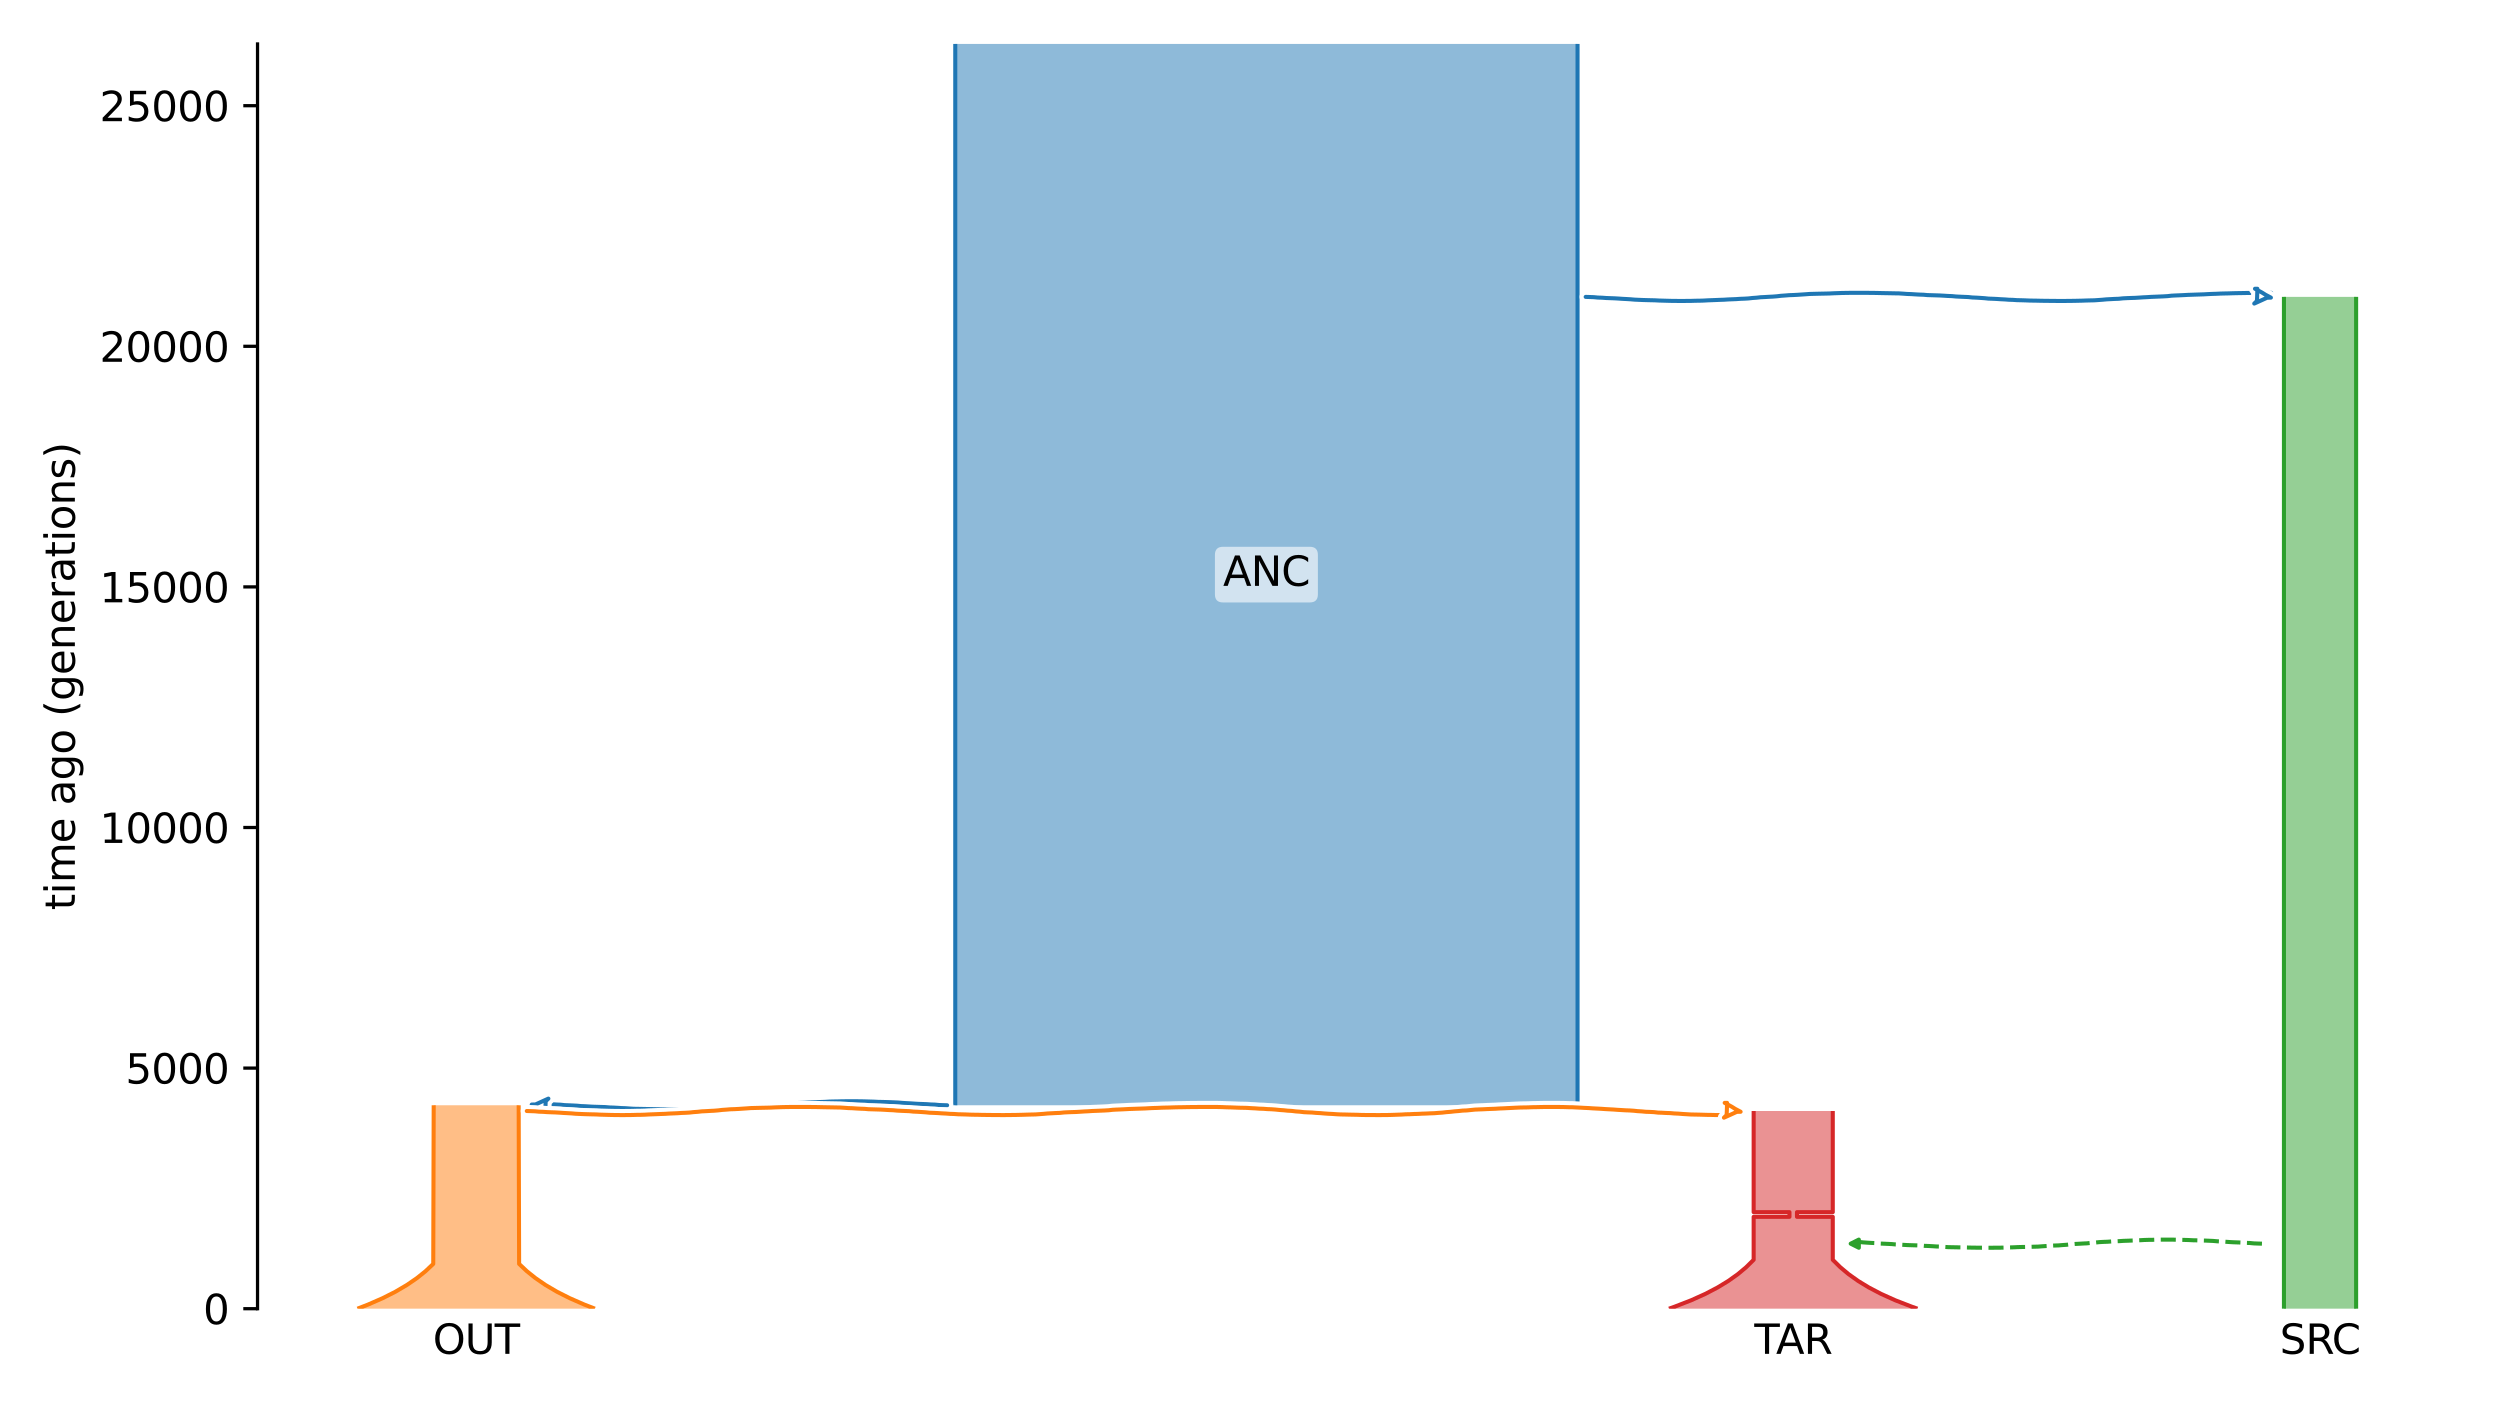 <?xml version="1.0" encoding="utf-8" standalone="no"?>
<!DOCTYPE svg PUBLIC "-//W3C//DTD SVG 1.1//EN"
  "http://www.w3.org/Graphics/SVG/1.1/DTD/svg11.dtd">
<svg xmlns:xlink="http://www.w3.org/1999/xlink" width="614.4pt" height="345.6pt" viewBox="0 0 614.4 345.6" xmlns="http://www.w3.org/2000/svg" version="1.1">
 <defs>
  <style type="text/css">*{stroke-linejoin: round; stroke-linecap: butt}</style>
 </defs>
 <g id="figure_1">
  <g id="patch_1">
   <path d="M 0 345.6 
L 614.4 345.6 
L 614.4 0 
L 0 0 
z
" style="fill: #ffffff"/>
  </g>
  <g id="axes_1">
   <g id="patch_2">
    <path d="M 63.291 321.622 
L 603.6 321.622 
L 603.6 10.8 
L 63.291 10.8 
z
" style="fill: #ffffff"/>
   </g>
   <path d="M 555.899 305.645 
L 554.899 305.614 
L 553.899 305.577 
L 552.899 305.479 
L 551.899 305.447 
L 550.899 305.373 
L 549.899 305.335 
L 548.899 305.299 
L 547.899 305.242 
L 546.899 305.171 
L 545.899 305.119 
L 544.899 305.06 
L 543.899 304.972 
L 542.899 304.926 
L 541.899 304.883 
L 540.899 304.853 
L 539.899 304.827 
L 538.899 304.806 
L 537.899 304.751 
L 536.899 304.723 
L 535.899 304.694 
L 534.899 304.668 
L 533.899 304.657 
L 532.899 304.647 
L 531.899 304.647 
L 530.899 304.657 
L 529.899 304.668 
L 528.899 304.699 
L 527.899 304.71 
L 526.899 304.741 
L 525.899 304.8 
L 524.899 304.837 
L 523.899 304.877 
L 522.899 304.919 
L 521.899 304.952 
L 520.899 305.019 
L 519.899 305.058 
L 518.899 305.101 
L 517.899 305.172 
L 516.899 305.208 
L 515.899 305.266 
L 514.899 305.377 
L 513.899 305.448 
L 512.899 305.561 
L 511.899 305.607 
L 510.899 305.668 
L 509.899 305.716 
L 508.899 305.797 
L 507.899 305.916 
L 506.899 305.986 
L 505.899 306.069 
L 504.899 306.102 
L 503.899 306.154 
L 502.899 306.222 
L 501.899 306.288 
L 500.899 306.365 
L 499.899 306.393 
L 498.899 306.419 
L 497.899 306.442 
L 496.899 306.461 
L 495.899 306.488 
L 494.899 306.537 
L 493.899 306.572 
L 492.899 306.608 
L 491.899 306.624 
L 490.899 306.639 
L 489.899 306.643 
L 488.899 306.645 
L 487.899 306.645 
L 486.899 306.643 
L 485.899 306.63 
L 484.899 306.621 
L 483.899 306.6 
L 482.899 306.577 
L 481.899 306.559 
L 480.899 306.541 
L 479.899 306.52 
L 478.899 306.504 
L 477.899 306.441 
L 476.899 306.366 
L 475.899 306.333 
L 474.899 306.266 
L 473.899 306.212 
L 472.899 306.178 
L 471.899 306.088 
L 470.899 306.059 
L 469.899 306.028 
L 468.899 305.997 
L 467.899 305.942 
L 466.899 305.877 
L 465.899 305.839 
L 464.899 305.743 
L 463.899 305.694 
L 462.899 305.65 
L 461.899 305.61 
L 460.899 305.501 
L 459.899 305.46 
L 458.899 305.398 
L 457.899 305.328 
L 456.899 305.223 
L 455.827 305.186 
" clip-path="url(#pfaf69d748c)" style="fill: none; stroke-dasharray: 3.7,1.6; stroke-dashoffset: 0; stroke: #2ca02c"/>
   <g id="patch_3">
    <path d="M 234.765 10.8 
L 234.765 271.635 
M 387.698 10.8 
L 387.698 271.635 
" clip-path="url(#pfaf69d748c)" style="fill: none; stroke: #ffffff; stroke-width: 3; stroke-linejoin: miter"/>
    <path d="M 234.765 10.8 
L 234.765 271.635 
M 387.698 10.8 
L 387.698 271.635 
" clip-path="url(#pfaf69d748c)" style="fill: none; stroke: #1f77b4; stroke-linejoin: miter"/>
    <g id="PolyCollection_1">
     <path d="M 387.698 10.8 
L 234.765 10.8 
L 234.765 271.635 
L 387.698 271.635 
L 387.698 271.635 
L 387.698 10.8 
z
" clip-path="url(#pfaf69d748c)" style="fill: #1f77b4; fill-opacity: 0.5"/>
    </g>
    <g id="patch_4">
     <path d="M 106.585 271.635 
L 106.476 310.618 
L 104.57 312.415 
L 102.471 314.099 
L 100.019 315.783 
L 97.154 317.467 
L 94.046 319.039 
L 90.452 320.611 
L 87.85 321.622 
M 127.469 271.635 
L 127.578 310.618 
L 129.484 312.415 
L 131.582 314.099 
L 134.034 315.783 
L 136.899 317.467 
L 140.007 319.039 
L 143.601 320.611 
L 146.203 321.622 
L 146.203 321.622 
" clip-path="url(#pfaf69d748c)" style="fill: none; stroke: #ffffff; stroke-width: 3; stroke-linejoin: miter"/>
     <path d="M 106.585 271.635 
L 106.476 310.618 
L 104.57 312.415 
L 102.471 314.099 
L 100.019 315.783 
L 97.154 317.467 
L 94.046 319.039 
L 90.452 320.611 
L 87.85 321.622 
M 127.469 271.635 
L 127.578 310.618 
L 129.484 312.415 
L 131.582 314.099 
L 134.034 315.783 
L 136.899 317.467 
L 140.007 319.039 
L 143.601 320.611 
L 146.203 321.622 
L 146.203 321.622 
" clip-path="url(#pfaf69d748c)" style="fill: none; stroke: #ff7f0e; stroke-linejoin: miter"/>
     <g id="PolyCollection_2">
      <path d="M 127.469 271.635 
L 106.585 271.635 
L 106.585 310.506 
L 106.585 310.506 
L 106.476 310.618 
L 106.366 310.73 
L 106.255 310.843 
L 106.142 310.955 
L 106.029 311.067 
L 105.914 311.179 
L 105.798 311.292 
L 105.681 311.404 
L 105.562 311.516 
L 105.443 311.629 
L 105.322 311.741 
L 105.2 311.853 
L 105.076 311.965 
L 104.952 312.078 
L 104.826 312.19 
L 104.698 312.302 
L 104.57 312.415 
L 104.44 312.527 
L 104.309 312.639 
L 104.176 312.751 
L 104.042 312.864 
L 103.906 312.976 
L 103.769 313.088 
L 103.631 313.201 
L 103.491 313.313 
L 103.35 313.425 
L 103.207 313.537 
L 103.063 313.65 
L 102.918 313.762 
L 102.77 313.874 
L 102.622 313.987 
L 102.471 314.099 
L 102.319 314.211 
L 102.166 314.323 
L 102.011 314.436 
L 101.854 314.548 
L 101.696 314.66 
L 101.536 314.773 
L 101.374 314.885 
L 101.211 314.997 
L 101.046 315.109 
L 100.879 315.222 
L 100.711 315.334 
L 100.541 315.446 
L 100.369 315.559 
L 100.195 315.671 
L 100.019 315.783 
L 99.842 315.895 
L 99.663 316.008 
L 99.481 316.12 
L 99.298 316.232 
L 99.113 316.345 
L 98.927 316.457 
L 98.738 316.569 
L 98.547 316.681 
L 98.354 316.794 
L 98.159 316.906 
L 97.962 317.018 
L 97.763 317.131 
L 97.563 317.243 
L 97.359 317.355 
L 97.154 317.467 
L 96.947 317.58 
L 96.737 317.692 
L 96.526 317.804 
L 96.312 317.917 
L 96.096 318.029 
L 95.877 318.141 
L 95.657 318.253 
L 95.434 318.366 
L 95.208 318.478 
L 94.981 318.59 
L 94.751 318.702 
L 94.518 318.815 
L 94.284 318.927 
L 94.046 319.039 
L 93.806 319.152 
L 93.564 319.264 
L 93.319 319.376 
L 93.072 319.488 
L 92.822 319.601 
L 92.57 319.713 
L 92.314 319.825 
L 92.057 319.938 
L 91.796 320.05 
L 91.533 320.162 
L 91.267 320.274 
L 90.998 320.387 
L 90.727 320.499 
L 90.452 320.611 
L 90.175 320.724 
L 89.895 320.836 
L 89.612 320.948 
L 89.326 321.06 
L 89.037 321.173 
L 88.745 321.285 
L 88.45 321.397 
L 88.151 321.51 
L 87.85 321.622 
L 146.203 321.622 
L 146.203 321.622 
L 145.902 321.51 
L 145.604 321.397 
L 145.309 321.285 
L 145.017 321.173 
L 144.728 321.06 
L 144.442 320.948 
L 144.159 320.836 
L 143.879 320.724 
L 143.601 320.611 
L 143.327 320.499 
L 143.055 320.387 
L 142.787 320.274 
L 142.521 320.162 
L 142.257 320.05 
L 141.997 319.938 
L 141.739 319.825 
L 141.484 319.713 
L 141.231 319.601 
L 140.981 319.488 
L 140.734 319.376 
L 140.489 319.264 
L 140.247 319.152 
L 140.007 319.039 
L 139.77 318.927 
L 139.535 318.815 
L 139.303 318.702 
L 139.073 318.59 
L 138.845 318.478 
L 138.62 318.366 
L 138.397 318.253 
L 138.176 318.141 
L 137.958 318.029 
L 137.742 317.917 
L 137.528 317.804 
L 137.316 317.692 
L 137.107 317.58 
L 136.899 317.467 
L 136.694 317.355 
L 136.491 317.243 
L 136.29 317.131 
L 136.091 317.018 
L 135.894 316.906 
L 135.699 316.794 
L 135.507 316.681 
L 135.316 316.569 
L 135.127 316.457 
L 134.94 316.345 
L 134.755 316.232 
L 134.572 316.12 
L 134.391 316.008 
L 134.212 315.895 
L 134.034 315.783 
L 133.858 315.671 
L 133.685 315.559 
L 133.513 315.446 
L 133.342 315.334 
L 133.174 315.222 
L 133.007 315.109 
L 132.842 314.997 
L 132.679 314.885 
L 132.517 314.773 
L 132.357 314.66 
L 132.199 314.548 
L 132.042 314.436 
L 131.887 314.323 
L 131.734 314.211 
L 131.582 314.099 
L 131.432 313.987 
L 131.283 313.874 
L 131.136 313.762 
L 130.99 313.65 
L 130.846 313.537 
L 130.703 313.425 
L 130.562 313.313 
L 130.422 313.201 
L 130.284 313.088 
L 130.147 312.976 
L 130.012 312.864 
L 129.878 312.751 
L 129.745 312.639 
L 129.614 312.527 
L 129.484 312.415 
L 129.355 312.302 
L 129.228 312.19 
L 129.102 312.078 
L 128.977 311.965 
L 128.854 311.853 
L 128.731 311.741 
L 128.611 311.629 
L 128.491 311.516 
L 128.373 311.404 
L 128.255 311.292 
L 128.14 311.179 
L 128.025 311.067 
L 127.911 310.955 
L 127.799 310.843 
L 127.688 310.73 
L 127.578 310.618 
L 127.469 310.506 
L 127.469 310.506 
L 127.469 271.635 
z
" clip-path="url(#pfaf69d748c)" style="fill: #ff7f0e; fill-opacity: 0.5"/>
     </g>
     <g id="patch_5">
      <path d="M 561.302 72.964 
L 561.302 321.622 
M 579.04 72.964 
L 579.04 321.622 
" clip-path="url(#pfaf69d748c)" style="fill: none; stroke: #ffffff; stroke-width: 3; stroke-linejoin: miter"/>
      <path d="M 561.302 72.964 
L 561.302 321.622 
M 579.04 72.964 
L 579.04 321.622 
" clip-path="url(#pfaf69d748c)" style="fill: none; stroke: #2ca02c; stroke-linejoin: miter"/>
      <g id="PolyCollection_3">
       <path d="M 579.04 72.964 
L 561.302 72.964 
L 561.302 321.622 
L 579.04 321.622 
L 579.04 321.622 
L 579.04 72.964 
z
" clip-path="url(#pfaf69d748c)" style="fill: #2ca02c; fill-opacity: 0.5"/>
      </g>
      <g id="patch_6">
       <path d="M 430.979 273.042 
L 430.979 297.9 
L 439.777 297.9 
L 439.777 299.047 
L 430.979 299.047 
L 430.979 309.607 
L 430.979 309.607 
L 429.138 311.427 
L 427.107 313.127 
L 424.719 314.826 
L 422.127 316.403 
L 419.115 317.981 
L 415.615 319.559 
L 411.547 321.136 
L 410.167 321.622 
M 450.423 273.042 
L 450.423 297.9 
L 441.626 297.9 
L 441.626 299.047 
L 450.423 299.047 
L 450.423 309.607 
L 450.423 309.607 
L 452.264 311.427 
L 454.296 313.127 
L 456.684 314.826 
L 459.275 316.403 
L 462.287 317.981 
L 465.788 319.559 
L 469.856 321.136 
L 471.236 321.622 
L 471.236 321.622 
" clip-path="url(#pfaf69d748c)" style="fill: none; stroke: #ffffff; stroke-width: 3; stroke-linejoin: miter"/>
       <path d="M 430.979 273.042 
L 430.979 297.9 
L 439.777 297.9 
L 439.777 299.047 
L 430.979 299.047 
L 430.979 309.607 
L 430.979 309.607 
L 429.138 311.427 
L 427.107 313.127 
L 424.719 314.826 
L 422.127 316.403 
L 419.115 317.981 
L 415.615 319.559 
L 411.547 321.136 
L 410.167 321.622 
M 450.423 273.042 
L 450.423 297.9 
L 441.626 297.9 
L 441.626 299.047 
L 450.423 299.047 
L 450.423 309.607 
L 450.423 309.607 
L 452.264 311.427 
L 454.296 313.127 
L 456.684 314.826 
L 459.275 316.403 
L 462.287 317.981 
L 465.788 319.559 
L 469.856 321.136 
L 471.236 321.622 
L 471.236 321.622 
" clip-path="url(#pfaf69d748c)" style="fill: none; stroke: #d62728; stroke-linejoin: miter"/>
       <g id="PolyCollection_4">
        <path d="M 450.423 273.042 
L 430.979 273.042 
L 430.979 297.9 
L 439.777 297.9 
L 439.777 299.047 
L 430.979 299.047 
L 430.979 309.607 
L 430.979 309.607 
L 430.866 309.728 
L 430.752 309.85 
L 430.636 309.971 
L 430.519 310.092 
L 430.401 310.214 
L 430.281 310.335 
L 430.16 310.457 
L 430.037 310.578 
L 429.913 310.699 
L 429.788 310.821 
L 429.661 310.942 
L 429.533 311.063 
L 429.403 311.185 
L 429.271 311.306 
L 429.138 311.427 
L 429.004 311.549 
L 428.868 311.67 
L 428.73 311.792 
L 428.591 311.913 
L 428.45 312.034 
L 428.308 312.156 
L 428.164 312.277 
L 428.018 312.398 
L 427.871 312.52 
L 427.721 312.641 
L 427.57 312.762 
L 427.418 312.884 
L 427.263 313.005 
L 427.107 313.127 
L 426.949 313.248 
L 426.789 313.369 
L 426.627 313.491 
L 426.464 313.612 
L 426.298 313.733 
L 426.131 313.855 
L 425.961 313.976 
L 425.79 314.097 
L 425.617 314.219 
L 425.441 314.34 
L 425.264 314.462 
L 425.084 314.583 
L 424.903 314.704 
L 424.719 314.826 
L 424.533 314.947 
L 424.345 315.068 
L 424.155 315.19 
L 423.963 315.311 
L 423.768 315.432 
L 423.571 315.554 
L 423.372 315.675 
L 423.17 315.796 
L 422.967 315.918 
L 422.76 316.039 
L 422.552 316.161 
L 422.341 316.282 
L 422.127 316.403 
L 421.911 316.525 
L 421.693 316.646 
L 421.472 316.767 
L 421.248 316.889 
L 421.022 317.01 
L 420.793 317.131 
L 420.562 317.253 
L 420.328 317.374 
L 420.091 317.496 
L 419.851 317.617 
L 419.609 317.738 
L 419.363 317.86 
L 419.115 317.981 
L 418.864 318.102 
L 418.61 318.224 
L 418.354 318.345 
L 418.094 318.466 
L 417.831 318.588 
L 417.565 318.709 
L 417.296 318.831 
L 417.024 318.952 
L 416.748 319.073 
L 416.47 319.195 
L 416.188 319.316 
L 415.903 319.437 
L 415.615 319.559 
L 415.323 319.68 
L 415.028 319.801 
L 414.73 319.923 
L 414.428 320.044 
L 414.122 320.166 
L 413.813 320.287 
L 413.5 320.408 
L 413.184 320.53 
L 412.864 320.651 
L 412.541 320.772 
L 412.213 320.894 
L 411.882 321.015 
L 411.547 321.136 
L 411.208 321.258 
L 410.865 321.379 
L 410.518 321.501 
L 410.167 321.622 
L 471.236 321.622 
L 471.236 321.622 
L 470.885 321.501 
L 470.538 321.379 
L 470.195 321.258 
L 469.856 321.136 
L 469.521 321.015 
L 469.19 320.894 
L 468.862 320.772 
L 468.538 320.651 
L 468.218 320.53 
L 467.902 320.408 
L 467.59 320.287 
L 467.281 320.166 
L 466.975 320.044 
L 466.673 319.923 
L 466.375 319.801 
L 466.079 319.68 
L 465.788 319.559 
L 465.499 319.437 
L 465.214 319.316 
L 464.933 319.195 
L 464.654 319.073 
L 464.379 318.952 
L 464.107 318.831 
L 463.838 318.709 
L 463.572 318.588 
L 463.309 318.466 
L 463.049 318.345 
L 462.792 318.224 
L 462.538 318.102 
L 462.287 317.981 
L 462.039 317.86 
L 461.794 317.738 
L 461.552 317.617 
L 461.312 317.496 
L 461.075 317.374 
L 460.841 317.253 
L 460.609 317.131 
L 460.381 317.01 
L 460.154 316.889 
L 459.931 316.767 
L 459.71 316.646 
L 459.491 316.525 
L 459.275 316.403 
L 459.062 316.282 
L 458.851 316.161 
L 458.642 316.039 
L 458.436 315.918 
L 458.232 315.796 
L 458.031 315.675 
L 457.832 315.554 
L 457.635 315.432 
L 457.44 315.311 
L 457.248 315.19 
L 457.058 315.068 
L 456.87 314.947 
L 456.684 314.826 
L 456.5 314.704 
L 456.318 314.583 
L 456.139 314.462 
L 455.961 314.34 
L 455.786 314.219 
L 455.613 314.097 
L 455.441 313.976 
L 455.272 313.855 
L 455.104 313.733 
L 454.939 313.612 
L 454.775 313.491 
L 454.614 313.369 
L 454.454 313.248 
L 454.296 313.127 
L 454.139 313.005 
L 453.985 312.884 
L 453.832 312.762 
L 453.681 312.641 
L 453.532 312.52 
L 453.385 312.398 
L 453.239 312.277 
L 453.095 312.156 
L 452.952 312.034 
L 452.811 311.913 
L 452.672 311.792 
L 452.535 311.67 
L 452.399 311.549 
L 452.264 311.427 
L 452.131 311.306 
L 452 311.185 
L 451.87 311.063 
L 451.742 310.942 
L 451.615 310.821 
L 451.489 310.699 
L 451.365 310.578 
L 451.243 310.457 
L 451.122 310.335 
L 451.002 310.214 
L 450.884 310.092 
L 450.767 309.971 
L 450.651 309.85 
L 450.536 309.728 
L 450.423 309.607 
L 450.423 309.607 
L 450.423 299.047 
L 441.626 299.047 
L 441.626 297.9 
L 450.423 297.9 
L 450.423 273.042 
z
" clip-path="url(#pfaf69d748c)" style="fill: #d62728; fill-opacity: 0.5"/>
       </g>
       <g id="matplotlib.axis_1">
        <g id="xtick_1">
         <g id="line2d_1"/>
         <g id="text_1">
          <!-- OUT -->
          <g transform="translate(106.377 332.72) scale(0.1 -0.1)">
           <defs>
            <path id="DejaVuSans-4f" d="M 2522 4238 
Q 1834 4238 1429 3725 
Q 1025 3213 1025 2328 
Q 1025 1447 1429 934 
Q 1834 422 2522 422 
Q 3209 422 3611 934 
Q 4013 1447 4013 2328 
Q 4013 3213 3611 3725 
Q 3209 4238 2522 4238 
z
M 2522 4750 
Q 3503 4750 4090 4092 
Q 4678 3434 4678 2328 
Q 4678 1225 4090 567 
Q 3503 -91 2522 -91 
Q 1538 -91 948 565 
Q 359 1222 359 2328 
Q 359 3434 948 4092 
Q 1538 4750 2522 4750 
z
" transform="scale(0.016)"/>
            <path id="DejaVuSans-55" d="M 556 4666 
L 1191 4666 
L 1191 1831 
Q 1191 1081 1462 751 
Q 1734 422 2344 422 
Q 2950 422 3222 751 
Q 3494 1081 3494 1831 
L 3494 4666 
L 4128 4666 
L 4128 1753 
Q 4128 841 3676 375 
Q 3225 -91 2344 -91 
Q 1459 -91 1007 375 
Q 556 841 556 1753 
L 556 4666 
z
" transform="scale(0.016)"/>
            <path id="DejaVuSans-54" d="M -19 4666 
L 3928 4666 
L 3928 4134 
L 2272 4134 
L 2272 0 
L 1638 0 
L 1638 4134 
L -19 4134 
L -19 4666 
z
" transform="scale(0.016)"/>
           </defs>
           <use xlink:href="#DejaVuSans-4f"/>
           <use xlink:href="#DejaVuSans-55" x="78.711"/>
           <use xlink:href="#DejaVuSans-54" x="151.904"/>
          </g>
         </g>
        </g>
        <g id="xtick_2">
         <g id="line2d_2"/>
         <g id="text_2">
          <!-- SRC -->
          <g transform="translate(560.281 332.72) scale(0.1 -0.1)">
           <defs>
            <path id="DejaVuSans-53" d="M 3425 4513 
L 3425 3897 
Q 3066 4069 2747 4153 
Q 2428 4238 2131 4238 
Q 1616 4238 1336 4038 
Q 1056 3838 1056 3469 
Q 1056 3159 1242 3001 
Q 1428 2844 1947 2747 
L 2328 2669 
Q 3034 2534 3370 2195 
Q 3706 1856 3706 1288 
Q 3706 609 3251 259 
Q 2797 -91 1919 -91 
Q 1588 -91 1214 -16 
Q 841 59 441 206 
L 441 856 
Q 825 641 1194 531 
Q 1563 422 1919 422 
Q 2459 422 2753 634 
Q 3047 847 3047 1241 
Q 3047 1584 2836 1778 
Q 2625 1972 2144 2069 
L 1759 2144 
Q 1053 2284 737 2584 
Q 422 2884 422 3419 
Q 422 4038 858 4394 
Q 1294 4750 2059 4750 
Q 2388 4750 2728 4690 
Q 3069 4631 3425 4513 
z
" transform="scale(0.016)"/>
            <path id="DejaVuSans-52" d="M 2841 2188 
Q 3044 2119 3236 1894 
Q 3428 1669 3622 1275 
L 4263 0 
L 3584 0 
L 2988 1197 
Q 2756 1666 2539 1819 
Q 2322 1972 1947 1972 
L 1259 1972 
L 1259 0 
L 628 0 
L 628 4666 
L 2053 4666 
Q 2853 4666 3247 4331 
Q 3641 3997 3641 3322 
Q 3641 2881 3436 2590 
Q 3231 2300 2841 2188 
z
M 1259 4147 
L 1259 2491 
L 2053 2491 
Q 2509 2491 2742 2702 
Q 2975 2913 2975 3322 
Q 2975 3731 2742 3939 
Q 2509 4147 2053 4147 
L 1259 4147 
z
" transform="scale(0.016)"/>
            <path id="DejaVuSans-43" d="M 4122 4306 
L 4122 3641 
Q 3803 3938 3442 4084 
Q 3081 4231 2675 4231 
Q 1875 4231 1450 3742 
Q 1025 3253 1025 2328 
Q 1025 1406 1450 917 
Q 1875 428 2675 428 
Q 3081 428 3442 575 
Q 3803 722 4122 1019 
L 4122 359 
Q 3791 134 3420 21 
Q 3050 -91 2638 -91 
Q 1578 -91 968 557 
Q 359 1206 359 2328 
Q 359 3453 968 4101 
Q 1578 4750 2638 4750 
Q 3056 4750 3426 4639 
Q 3797 4528 4122 4306 
z
" transform="scale(0.016)"/>
           </defs>
           <use xlink:href="#DejaVuSans-53"/>
           <use xlink:href="#DejaVuSans-52" x="63.477"/>
           <use xlink:href="#DejaVuSans-43" x="127.959"/>
          </g>
         </g>
        </g>
        <g id="xtick_3">
         <g id="line2d_3"/>
         <g id="text_3">
          <!-- TAR -->
          <g transform="translate(431.14 332.72) scale(0.1 -0.1)">
           <defs>
            <path id="DejaVuSans-41" d="M 2188 4044 
L 1331 1722 
L 3047 1722 
L 2188 4044 
z
M 1831 4666 
L 2547 4666 
L 4325 0 
L 3669 0 
L 3244 1197 
L 1141 1197 
L 716 0 
L 50 0 
L 1831 4666 
z
" transform="scale(0.016)"/>
           </defs>
           <use xlink:href="#DejaVuSans-54"/>
           <use xlink:href="#DejaVuSans-41" x="53.334"/>
           <use xlink:href="#DejaVuSans-52" x="121.742"/>
          </g>
         </g>
        </g>
       </g>
       <g id="matplotlib.axis_2">
        <g id="ytick_1">
         <g id="line2d_4">
          <defs>
           <path id="m7fcbe0ac7b" d="M 0 0 
L -3.5 0 
" style="stroke: #000000; stroke-width: 0.8"/>
          </defs>
          <g>
           <use xlink:href="#m7fcbe0ac7b" x="63.291" y="321.622" style="stroke: #000000; stroke-width: 0.8"/>
          </g>
         </g>
         <g id="text_4">
          <!-- 0 -->
          <g transform="translate(49.928 325.421) scale(0.1 -0.1)">
           <defs>
            <path id="DejaVuSans-30" d="M 2034 4250 
Q 1547 4250 1301 3770 
Q 1056 3291 1056 2328 
Q 1056 1369 1301 889 
Q 1547 409 2034 409 
Q 2525 409 2770 889 
Q 3016 1369 3016 2328 
Q 3016 3291 2770 3770 
Q 2525 4250 2034 4250 
z
M 2034 4750 
Q 2819 4750 3233 4129 
Q 3647 3509 3647 2328 
Q 3647 1150 3233 529 
Q 2819 -91 2034 -91 
Q 1250 -91 836 529 
Q 422 1150 422 2328 
Q 422 3509 836 4129 
Q 1250 4750 2034 4750 
z
" transform="scale(0.016)"/>
           </defs>
           <use xlink:href="#DejaVuSans-30"/>
          </g>
         </g>
        </g>
        <g id="ytick_2">
         <g id="line2d_5">
          <g>
           <use xlink:href="#m7fcbe0ac7b" x="63.291" y="262.494" style="stroke: #000000; stroke-width: 0.8"/>
          </g>
         </g>
         <g id="text_5">
          <!-- 5000 -->
          <g transform="translate(30.841 266.293) scale(0.1 -0.1)">
           <defs>
            <path id="DejaVuSans-35" d="M 691 4666 
L 3169 4666 
L 3169 4134 
L 1269 4134 
L 1269 2991 
Q 1406 3038 1543 3061 
Q 1681 3084 1819 3084 
Q 2600 3084 3056 2656 
Q 3513 2228 3513 1497 
Q 3513 744 3044 326 
Q 2575 -91 1722 -91 
Q 1428 -91 1123 -41 
Q 819 9 494 109 
L 494 744 
Q 775 591 1075 516 
Q 1375 441 1709 441 
Q 2250 441 2565 725 
Q 2881 1009 2881 1497 
Q 2881 1984 2565 2268 
Q 2250 2553 1709 2553 
Q 1456 2553 1204 2497 
Q 953 2441 691 2322 
L 691 4666 
z
" transform="scale(0.016)"/>
           </defs>
           <use xlink:href="#DejaVuSans-35"/>
           <use xlink:href="#DejaVuSans-30" x="63.623"/>
           <use xlink:href="#DejaVuSans-30" x="127.246"/>
           <use xlink:href="#DejaVuSans-30" x="190.869"/>
          </g>
         </g>
        </g>
        <g id="ytick_3">
         <g id="line2d_6">
          <g>
           <use xlink:href="#m7fcbe0ac7b" x="63.291" y="203.366" style="stroke: #000000; stroke-width: 0.8"/>
          </g>
         </g>
         <g id="text_6">
          <!-- 10000 -->
          <g transform="translate(24.478 207.165) scale(0.1 -0.1)">
           <defs>
            <path id="DejaVuSans-31" d="M 794 531 
L 1825 531 
L 1825 4091 
L 703 3866 
L 703 4441 
L 1819 4666 
L 2450 4666 
L 2450 531 
L 3481 531 
L 3481 0 
L 794 0 
L 794 531 
z
" transform="scale(0.016)"/>
           </defs>
           <use xlink:href="#DejaVuSans-31"/>
           <use xlink:href="#DejaVuSans-30" x="63.623"/>
           <use xlink:href="#DejaVuSans-30" x="127.246"/>
           <use xlink:href="#DejaVuSans-30" x="190.869"/>
           <use xlink:href="#DejaVuSans-30" x="254.492"/>
          </g>
         </g>
        </g>
        <g id="ytick_4">
         <g id="line2d_7">
          <g>
           <use xlink:href="#m7fcbe0ac7b" x="63.291" y="144.237" style="stroke: #000000; stroke-width: 0.8"/>
          </g>
         </g>
         <g id="text_7">
          <!-- 15000 -->
          <g transform="translate(24.478 148.037) scale(0.1 -0.1)">
           <use xlink:href="#DejaVuSans-31"/>
           <use xlink:href="#DejaVuSans-35" x="63.623"/>
           <use xlink:href="#DejaVuSans-30" x="127.246"/>
           <use xlink:href="#DejaVuSans-30" x="190.869"/>
           <use xlink:href="#DejaVuSans-30" x="254.492"/>
          </g>
         </g>
        </g>
        <g id="ytick_5">
         <g id="line2d_8">
          <g>
           <use xlink:href="#m7fcbe0ac7b" x="63.291" y="85.109" style="stroke: #000000; stroke-width: 0.8"/>
          </g>
         </g>
         <g id="text_8">
          <!-- 20000 -->
          <g transform="translate(24.478 88.909) scale(0.1 -0.1)">
           <defs>
            <path id="DejaVuSans-32" d="M 1228 531 
L 3431 531 
L 3431 0 
L 469 0 
L 469 531 
Q 828 903 1448 1529 
Q 2069 2156 2228 2338 
Q 2531 2678 2651 2914 
Q 2772 3150 2772 3378 
Q 2772 3750 2511 3984 
Q 2250 4219 1831 4219 
Q 1534 4219 1204 4116 
Q 875 4013 500 3803 
L 500 4441 
Q 881 4594 1212 4672 
Q 1544 4750 1819 4750 
Q 2544 4750 2975 4387 
Q 3406 4025 3406 3419 
Q 3406 3131 3298 2873 
Q 3191 2616 2906 2266 
Q 2828 2175 2409 1742 
Q 1991 1309 1228 531 
z
" transform="scale(0.016)"/>
           </defs>
           <use xlink:href="#DejaVuSans-32"/>
           <use xlink:href="#DejaVuSans-30" x="63.623"/>
           <use xlink:href="#DejaVuSans-30" x="127.246"/>
           <use xlink:href="#DejaVuSans-30" x="190.869"/>
           <use xlink:href="#DejaVuSans-30" x="254.492"/>
          </g>
         </g>
        </g>
        <g id="ytick_6">
         <g id="line2d_9">
          <g>
           <use xlink:href="#m7fcbe0ac7b" x="63.291" y="25.981" style="stroke: #000000; stroke-width: 0.8"/>
          </g>
         </g>
         <g id="text_9">
          <!-- 25000 -->
          <g transform="translate(24.478 29.78) scale(0.1 -0.1)">
           <use xlink:href="#DejaVuSans-32"/>
           <use xlink:href="#DejaVuSans-35" x="63.623"/>
           <use xlink:href="#DejaVuSans-30" x="127.246"/>
           <use xlink:href="#DejaVuSans-30" x="190.869"/>
           <use xlink:href="#DejaVuSans-30" x="254.492"/>
          </g>
         </g>
        </g>
        <g id="text_10">
         <!-- time ago (generations) -->
         <g transform="translate(18.398 223.682) rotate(-90) scale(0.1 -0.1)">
          <defs>
           <path id="DejaVuSans-74" d="M 1172 4494 
L 1172 3500 
L 2356 3500 
L 2356 3053 
L 1172 3053 
L 1172 1153 
Q 1172 725 1289 603 
Q 1406 481 1766 481 
L 2356 481 
L 2356 0 
L 1766 0 
Q 1100 0 847 248 
Q 594 497 594 1153 
L 594 3053 
L 172 3053 
L 172 3500 
L 594 3500 
L 594 4494 
L 1172 4494 
z
" transform="scale(0.016)"/>
           <path id="DejaVuSans-69" d="M 603 3500 
L 1178 3500 
L 1178 0 
L 603 0 
L 603 3500 
z
M 603 4863 
L 1178 4863 
L 1178 4134 
L 603 4134 
L 603 4863 
z
" transform="scale(0.016)"/>
           <path id="DejaVuSans-6d" d="M 3328 2828 
Q 3544 3216 3844 3400 
Q 4144 3584 4550 3584 
Q 5097 3584 5394 3201 
Q 5691 2819 5691 2113 
L 5691 0 
L 5113 0 
L 5113 2094 
Q 5113 2597 4934 2840 
Q 4756 3084 4391 3084 
Q 3944 3084 3684 2787 
Q 3425 2491 3425 1978 
L 3425 0 
L 2847 0 
L 2847 2094 
Q 2847 2600 2669 2842 
Q 2491 3084 2119 3084 
Q 1678 3084 1418 2786 
Q 1159 2488 1159 1978 
L 1159 0 
L 581 0 
L 581 3500 
L 1159 3500 
L 1159 2956 
Q 1356 3278 1631 3431 
Q 1906 3584 2284 3584 
Q 2666 3584 2933 3390 
Q 3200 3197 3328 2828 
z
" transform="scale(0.016)"/>
           <path id="DejaVuSans-65" d="M 3597 1894 
L 3597 1613 
L 953 1613 
Q 991 1019 1311 708 
Q 1631 397 2203 397 
Q 2534 397 2845 478 
Q 3156 559 3463 722 
L 3463 178 
Q 3153 47 2828 -22 
Q 2503 -91 2169 -91 
Q 1331 -91 842 396 
Q 353 884 353 1716 
Q 353 2575 817 3079 
Q 1281 3584 2069 3584 
Q 2775 3584 3186 3129 
Q 3597 2675 3597 1894 
z
M 3022 2063 
Q 3016 2534 2758 2815 
Q 2500 3097 2075 3097 
Q 1594 3097 1305 2825 
Q 1016 2553 972 2059 
L 3022 2063 
z
" transform="scale(0.016)"/>
           <path id="DejaVuSans-20" transform="scale(0.016)"/>
           <path id="DejaVuSans-61" d="M 2194 1759 
Q 1497 1759 1228 1600 
Q 959 1441 959 1056 
Q 959 750 1161 570 
Q 1363 391 1709 391 
Q 2188 391 2477 730 
Q 2766 1069 2766 1631 
L 2766 1759 
L 2194 1759 
z
M 3341 1997 
L 3341 0 
L 2766 0 
L 2766 531 
Q 2569 213 2275 61 
Q 1981 -91 1556 -91 
Q 1019 -91 701 211 
Q 384 513 384 1019 
Q 384 1609 779 1909 
Q 1175 2209 1959 2209 
L 2766 2209 
L 2766 2266 
Q 2766 2663 2505 2880 
Q 2244 3097 1772 3097 
Q 1472 3097 1187 3025 
Q 903 2953 641 2809 
L 641 3341 
Q 956 3463 1253 3523 
Q 1550 3584 1831 3584 
Q 2591 3584 2966 3190 
Q 3341 2797 3341 1997 
z
" transform="scale(0.016)"/>
           <path id="DejaVuSans-67" d="M 2906 1791 
Q 2906 2416 2648 2759 
Q 2391 3103 1925 3103 
Q 1463 3103 1205 2759 
Q 947 2416 947 1791 
Q 947 1169 1205 825 
Q 1463 481 1925 481 
Q 2391 481 2648 825 
Q 2906 1169 2906 1791 
z
M 3481 434 
Q 3481 -459 3084 -895 
Q 2688 -1331 1869 -1331 
Q 1566 -1331 1297 -1286 
Q 1028 -1241 775 -1147 
L 775 -588 
Q 1028 -725 1275 -790 
Q 1522 -856 1778 -856 
Q 2344 -856 2625 -561 
Q 2906 -266 2906 331 
L 2906 616 
Q 2728 306 2450 153 
Q 2172 0 1784 0 
Q 1141 0 747 490 
Q 353 981 353 1791 
Q 353 2603 747 3093 
Q 1141 3584 1784 3584 
Q 2172 3584 2450 3431 
Q 2728 3278 2906 2969 
L 2906 3500 
L 3481 3500 
L 3481 434 
z
" transform="scale(0.016)"/>
           <path id="DejaVuSans-6f" d="M 1959 3097 
Q 1497 3097 1228 2736 
Q 959 2375 959 1747 
Q 959 1119 1226 758 
Q 1494 397 1959 397 
Q 2419 397 2687 759 
Q 2956 1122 2956 1747 
Q 2956 2369 2687 2733 
Q 2419 3097 1959 3097 
z
M 1959 3584 
Q 2709 3584 3137 3096 
Q 3566 2609 3566 1747 
Q 3566 888 3137 398 
Q 2709 -91 1959 -91 
Q 1206 -91 779 398 
Q 353 888 353 1747 
Q 353 2609 779 3096 
Q 1206 3584 1959 3584 
z
" transform="scale(0.016)"/>
           <path id="DejaVuSans-28" d="M 1984 4856 
Q 1566 4138 1362 3434 
Q 1159 2731 1159 2009 
Q 1159 1288 1364 580 
Q 1569 -128 1984 -844 
L 1484 -844 
Q 1016 -109 783 600 
Q 550 1309 550 2009 
Q 550 2706 781 3412 
Q 1013 4119 1484 4856 
L 1984 4856 
z
" transform="scale(0.016)"/>
           <path id="DejaVuSans-6e" d="M 3513 2113 
L 3513 0 
L 2938 0 
L 2938 2094 
Q 2938 2591 2744 2837 
Q 2550 3084 2163 3084 
Q 1697 3084 1428 2787 
Q 1159 2491 1159 1978 
L 1159 0 
L 581 0 
L 581 3500 
L 1159 3500 
L 1159 2956 
Q 1366 3272 1645 3428 
Q 1925 3584 2291 3584 
Q 2894 3584 3203 3211 
Q 3513 2838 3513 2113 
z
" transform="scale(0.016)"/>
           <path id="DejaVuSans-72" d="M 2631 2963 
Q 2534 3019 2420 3045 
Q 2306 3072 2169 3072 
Q 1681 3072 1420 2755 
Q 1159 2438 1159 1844 
L 1159 0 
L 581 0 
L 581 3500 
L 1159 3500 
L 1159 2956 
Q 1341 3275 1631 3429 
Q 1922 3584 2338 3584 
Q 2397 3584 2469 3576 
Q 2541 3569 2628 3553 
L 2631 2963 
z
" transform="scale(0.016)"/>
           <path id="DejaVuSans-73" d="M 2834 3397 
L 2834 2853 
Q 2591 2978 2328 3040 
Q 2066 3103 1784 3103 
Q 1356 3103 1142 2972 
Q 928 2841 928 2578 
Q 928 2378 1081 2264 
Q 1234 2150 1697 2047 
L 1894 2003 
Q 2506 1872 2764 1633 
Q 3022 1394 3022 966 
Q 3022 478 2636 193 
Q 2250 -91 1575 -91 
Q 1294 -91 989 -36 
Q 684 19 347 128 
L 347 722 
Q 666 556 975 473 
Q 1284 391 1588 391 
Q 1994 391 2212 530 
Q 2431 669 2431 922 
Q 2431 1156 2273 1281 
Q 2116 1406 1581 1522 
L 1381 1569 
Q 847 1681 609 1914 
Q 372 2147 372 2553 
Q 372 3047 722 3315 
Q 1072 3584 1716 3584 
Q 2034 3584 2315 3537 
Q 2597 3491 2834 3397 
z
" transform="scale(0.016)"/>
           <path id="DejaVuSans-29" d="M 513 4856 
L 1013 4856 
Q 1481 4119 1714 3412 
Q 1947 2706 1947 2009 
Q 1947 1309 1714 600 
Q 1481 -109 1013 -844 
L 513 -844 
Q 928 -128 1133 580 
Q 1338 1288 1338 2009 
Q 1338 2731 1133 3434 
Q 928 4138 513 4856 
z
" transform="scale(0.016)"/>
          </defs>
          <use xlink:href="#DejaVuSans-74"/>
          <use xlink:href="#DejaVuSans-69" x="39.209"/>
          <use xlink:href="#DejaVuSans-6d" x="66.992"/>
          <use xlink:href="#DejaVuSans-65" x="164.404"/>
          <use xlink:href="#DejaVuSans-20" x="225.928"/>
          <use xlink:href="#DejaVuSans-61" x="257.715"/>
          <use xlink:href="#DejaVuSans-67" x="318.994"/>
          <use xlink:href="#DejaVuSans-6f" x="382.471"/>
          <use xlink:href="#DejaVuSans-20" x="443.652"/>
          <use xlink:href="#DejaVuSans-28" x="475.439"/>
          <use xlink:href="#DejaVuSans-67" x="514.453"/>
          <use xlink:href="#DejaVuSans-65" x="577.93"/>
          <use xlink:href="#DejaVuSans-6e" x="639.453"/>
          <use xlink:href="#DejaVuSans-65" x="702.832"/>
          <use xlink:href="#DejaVuSans-72" x="764.355"/>
          <use xlink:href="#DejaVuSans-61" x="805.469"/>
          <use xlink:href="#DejaVuSans-74" x="866.748"/>
          <use xlink:href="#DejaVuSans-69" x="905.957"/>
          <use xlink:href="#DejaVuSans-6f" x="933.74"/>
          <use xlink:href="#DejaVuSans-6e" x="994.922"/>
          <use xlink:href="#DejaVuSans-73" x="1058.301"/>
          <use xlink:href="#DejaVuSans-29" x="1110.4"/>
         </g>
        </g>
       </g>
       <g id="patch_7">
        <path d="M 232.764 271.635 
L 231.764 271.604 
L 230.764 271.567 
L 229.764 271.469 
L 228.764 271.436 
L 227.764 271.363 
L 226.764 271.324 
L 225.764 271.289 
L 224.764 271.231 
L 223.764 271.161 
L 222.764 271.109 
L 221.764 271.05 
L 220.764 270.961 
L 219.764 270.915 
L 218.764 270.873 
L 217.764 270.842 
L 216.764 270.816 
L 215.764 270.795 
L 214.764 270.741 
L 213.764 270.713 
L 212.764 270.683 
L 211.764 270.658 
L 210.764 270.646 
L 209.764 270.636 
L 208.764 270.637 
L 207.764 270.646 
L 206.764 270.658 
L 205.764 270.689 
L 204.764 270.7 
L 203.764 270.73 
L 202.764 270.79 
L 201.764 270.827 
L 200.764 270.866 
L 199.764 270.909 
L 198.764 270.941 
L 197.764 271.009 
L 196.764 271.048 
L 195.764 271.09 
L 194.764 271.161 
L 193.764 271.197 
L 192.764 271.256 
L 191.764 271.367 
L 190.764 271.437 
L 189.764 271.55 
L 188.764 271.596 
L 187.764 271.657 
L 186.764 271.706 
L 185.764 271.787 
L 184.764 271.905 
L 183.764 271.976 
L 182.764 272.059 
L 181.764 272.092 
L 180.764 272.143 
L 179.764 272.212 
L 178.764 272.278 
L 177.764 272.355 
L 176.764 272.382 
L 175.764 272.408 
L 174.764 272.431 
L 173.764 272.451 
L 172.764 272.477 
L 171.764 272.527 
L 170.764 272.562 
L 169.764 272.598 
L 168.764 272.613 
L 167.764 272.629 
L 166.764 272.632 
L 165.764 272.635 
L 164.764 272.634 
L 163.764 272.632 
L 162.764 272.619 
L 161.764 272.611 
L 160.764 272.589 
L 159.764 272.566 
L 158.764 272.549 
L 157.764 272.53 
L 156.764 272.51 
L 155.764 272.493 
L 154.764 272.431 
L 153.764 272.355 
L 152.764 272.323 
L 151.764 272.255 
L 150.764 272.201 
L 149.764 272.167 
L 148.764 272.077 
L 147.764 272.049 
L 146.764 272.017 
L 145.764 271.986 
L 144.764 271.931 
L 143.764 271.867 
L 142.764 271.829 
L 141.764 271.733 
L 140.764 271.683 
L 139.764 271.639 
L 138.764 271.599 
L 137.764 271.491 
L 136.764 271.449 
L 135.764 271.387 
L 134.764 271.317 
L 133.764 271.213 
L 132.764 271.176 
L 131.764 271.13 
L 130.589 271.061 
" clip-path="url(#pfaf69d748c)" style="fill: none; stroke: #ffffff; stroke-width: 3; stroke-linecap: round"/>
        <path d="M 232.764 271.635 
L 231.764 271.604 
L 230.764 271.567 
L 229.764 271.469 
L 228.764 271.436 
L 227.764 271.363 
L 226.764 271.324 
L 225.764 271.289 
L 224.764 271.231 
L 223.764 271.161 
L 222.764 271.109 
L 221.764 271.05 
L 220.764 270.961 
L 219.764 270.915 
L 218.764 270.873 
L 217.764 270.842 
L 216.764 270.816 
L 215.764 270.795 
L 214.764 270.741 
L 213.764 270.713 
L 212.764 270.683 
L 211.764 270.658 
L 210.764 270.646 
L 209.764 270.636 
L 208.764 270.637 
L 207.764 270.646 
L 206.764 270.658 
L 205.764 270.689 
L 204.764 270.7 
L 203.764 270.73 
L 202.764 270.79 
L 201.764 270.827 
L 200.764 270.866 
L 199.764 270.909 
L 198.764 270.941 
L 197.764 271.009 
L 196.764 271.048 
L 195.764 271.09 
L 194.764 271.161 
L 193.764 271.197 
L 192.764 271.256 
L 191.764 271.367 
L 190.764 271.437 
L 189.764 271.55 
L 188.764 271.596 
L 187.764 271.657 
L 186.764 271.706 
L 185.764 271.787 
L 184.764 271.905 
L 183.764 271.976 
L 182.764 272.059 
L 181.764 272.092 
L 180.764 272.143 
L 179.764 272.212 
L 178.764 272.278 
L 177.764 272.355 
L 176.764 272.382 
L 175.764 272.408 
L 174.764 272.431 
L 173.764 272.451 
L 172.764 272.477 
L 171.764 272.527 
L 170.764 272.562 
L 169.764 272.598 
L 168.764 272.613 
L 167.764 272.629 
L 166.764 272.632 
L 165.764 272.635 
L 164.764 272.634 
L 163.764 272.632 
L 162.764 272.619 
L 161.764 272.611 
L 160.764 272.589 
L 159.764 272.566 
L 158.764 272.549 
L 157.764 272.53 
L 156.764 272.51 
L 155.764 272.493 
L 154.764 272.431 
L 153.764 272.355 
L 152.764 272.323 
L 151.764 272.255 
L 150.764 272.201 
L 149.764 272.167 
L 148.764 272.077 
L 147.764 272.049 
L 146.764 272.017 
L 145.764 271.986 
L 144.764 271.931 
L 143.764 271.867 
L 142.764 271.829 
L 141.764 271.733 
L 140.764 271.683 
L 139.764 271.639 
L 138.764 271.599 
L 137.764 271.491 
L 136.764 271.449 
L 135.764 271.387 
L 134.764 271.317 
L 133.764 271.213 
L 132.764 271.176 
L 131.764 271.13 
L 130.589 271.061 
" clip-path="url(#pfaf69d748c)" style="fill: none; stroke: #1f77b4; stroke-linecap: round"/>
        <path d="M 134.589 273.635 
L 133.708 273.16 
L 132.83 272.679 
L 131.98 272.145 
L 130.677 271.457 
L 131.605 271.431 
L 132.516 271.019 
L 133.427 270.603 
L 134.769 269.996 
L 134.114 270.635 
L 134.062 271.635 
L 134.003 273.635 
z
" clip-path="url(#pfaf69d748c)" style="fill: #ffffff; stroke: #ffffff; stroke-width: 3; stroke-linecap: round"/>
        <path d="M 134.589 273.635 
L 133.708 273.16 
L 132.83 272.679 
L 131.98 272.145 
L 130.677 271.457 
L 131.605 271.431 
L 132.516 271.019 
L 133.427 270.603 
L 134.769 269.996 
L 134.114 270.635 
L 134.062 271.635 
L 134.003 273.635 
z
" clip-path="url(#pfaf69d748c)" style="fill: #ffffff; stroke: #1f77b4; stroke-linecap: round"/>
        <g id="patch_8">
         <path d="M 389.698 72.964 
L 390.698 72.996 
L 391.698 73.033 
L 392.698 73.13 
L 393.698 73.163 
L 394.698 73.237 
L 395.698 73.275 
L 396.698 73.311 
L 397.698 73.368 
L 398.698 73.439 
L 399.698 73.491 
L 400.698 73.55 
L 401.698 73.638 
L 402.698 73.684 
L 403.698 73.727 
L 404.698 73.757 
L 405.698 73.783 
L 406.698 73.804 
L 407.698 73.859 
L 408.698 73.887 
L 409.698 73.916 
L 410.698 73.942 
L 411.698 73.953 
L 412.698 73.963 
L 413.698 73.963 
L 414.698 73.953 
L 415.698 73.942 
L 416.698 73.911 
L 417.698 73.899 
L 418.698 73.869 
L 419.698 73.81 
L 420.698 73.772 
L 421.698 73.733 
L 422.698 73.691 
L 423.698 73.658 
L 424.698 73.591 
L 425.698 73.551 
L 426.698 73.509 
L 427.698 73.438 
L 428.698 73.402 
L 429.698 73.343 
L 430.698 73.232 
L 431.698 73.162 
L 432.698 73.049 
L 433.698 73.003 
L 434.698 72.942 
L 435.698 72.893 
L 436.698 72.813 
L 437.698 72.694 
L 438.698 72.624 
L 439.698 72.541 
L 440.698 72.507 
L 441.698 72.456 
L 442.698 72.388 
L 443.698 72.322 
L 444.698 72.245 
L 445.698 72.217 
L 446.698 72.191 
L 447.698 72.168 
L 448.698 72.149 
L 449.698 72.122 
L 450.698 72.072 
L 451.698 72.037 
L 452.698 72.002 
L 453.698 71.986 
L 454.698 71.97 
L 455.698 71.967 
L 456.698 71.965 
L 457.698 71.965 
L 458.698 71.967 
L 459.698 71.98 
L 460.698 71.989 
L 461.698 72.01 
L 462.698 72.033 
L 463.698 72.05 
L 464.698 72.069 
L 465.698 72.089 
L 466.698 72.106 
L 467.698 72.169 
L 468.698 72.244 
L 469.698 72.277 
L 470.698 72.344 
L 471.698 72.398 
L 472.698 72.432 
L 473.698 72.522 
L 474.698 72.551 
L 475.698 72.582 
L 476.698 72.613 
L 477.698 72.668 
L 478.698 72.733 
L 479.698 72.771 
L 480.698 72.867 
L 481.698 72.916 
L 482.698 72.96 
L 483.698 73 
L 484.698 73.108 
L 485.698 73.15 
L 486.698 73.212 
L 487.698 73.282 
L 488.698 73.387 
L 489.698 73.424 
L 490.698 73.47 
L 491.698 73.538 
L 492.698 73.587 
L 493.698 73.664 
L 494.698 73.695 
L 495.698 73.764 
L 496.698 73.788 
L 497.698 73.817 
L 498.698 73.859 
L 499.698 73.88 
L 500.698 73.894 
L 501.698 73.921 
L 502.698 73.93 
L 503.698 73.943 
L 504.698 73.954 
L 505.698 73.96 
L 506.698 73.964 
L 507.698 73.959 
L 508.698 73.945 
L 509.698 73.938 
L 510.698 73.913 
L 511.698 73.89 
L 512.698 73.853 
L 513.698 73.827 
L 514.698 73.805 
L 515.698 73.736 
L 516.698 73.662 
L 517.698 73.568 
L 518.698 73.517 
L 519.698 73.463 
L 520.698 73.428 
L 521.698 73.322 
L 522.698 73.269 
L 523.698 73.232 
L 524.698 73.201 
L 525.698 73.14 
L 526.698 73.073 
L 527.698 73.024 
L 528.698 72.959 
L 529.698 72.92 
L 530.698 72.878 
L 531.698 72.836 
L 532.698 72.777 
L 533.698 72.664 
L 534.698 72.612 
L 535.698 72.572 
L 536.698 72.525 
L 537.698 72.468 
L 538.698 72.436 
L 539.698 72.399 
L 540.698 72.367 
L 541.698 72.333 
L 542.698 72.275 
L 543.698 72.229 
L 544.698 72.2 
L 545.698 72.149 
L 546.698 72.124 
L 547.698 72.103 
L 548.698 72.068 
L 549.698 72.044 
L 550.698 72.03 
L 551.698 72.011 
L 552.698 71.995 
L 553.698 71.983 
L 554.698 71.977 
L 555.698 71.97 
L 556.698 71.965 
L 558.186 71.967 
" clip-path="url(#pfaf69d748c)" style="fill: none; stroke: #ffffff; stroke-width: 3; stroke-linecap: round"/>
         <path d="M 389.698 72.964 
L 390.698 72.996 
L 391.698 73.033 
L 392.698 73.13 
L 393.698 73.163 
L 394.698 73.237 
L 395.698 73.275 
L 396.698 73.311 
L 397.698 73.368 
L 398.698 73.439 
L 399.698 73.491 
L 400.698 73.55 
L 401.698 73.638 
L 402.698 73.684 
L 403.698 73.727 
L 404.698 73.757 
L 405.698 73.783 
L 406.698 73.804 
L 407.698 73.859 
L 408.698 73.887 
L 409.698 73.916 
L 410.698 73.942 
L 411.698 73.953 
L 412.698 73.963 
L 413.698 73.963 
L 414.698 73.953 
L 415.698 73.942 
L 416.698 73.911 
L 417.698 73.899 
L 418.698 73.869 
L 419.698 73.81 
L 420.698 73.772 
L 421.698 73.733 
L 422.698 73.691 
L 423.698 73.658 
L 424.698 73.591 
L 425.698 73.551 
L 426.698 73.509 
L 427.698 73.438 
L 428.698 73.402 
L 429.698 73.343 
L 430.698 73.232 
L 431.698 73.162 
L 432.698 73.049 
L 433.698 73.003 
L 434.698 72.942 
L 435.698 72.893 
L 436.698 72.813 
L 437.698 72.694 
L 438.698 72.624 
L 439.698 72.541 
L 440.698 72.507 
L 441.698 72.456 
L 442.698 72.388 
L 443.698 72.322 
L 444.698 72.245 
L 445.698 72.217 
L 446.698 72.191 
L 447.698 72.168 
L 448.698 72.149 
L 449.698 72.122 
L 450.698 72.072 
L 451.698 72.037 
L 452.698 72.002 
L 453.698 71.986 
L 454.698 71.97 
L 455.698 71.967 
L 456.698 71.965 
L 457.698 71.965 
L 458.698 71.967 
L 459.698 71.98 
L 460.698 71.989 
L 461.698 72.01 
L 462.698 72.033 
L 463.698 72.05 
L 464.698 72.069 
L 465.698 72.089 
L 466.698 72.106 
L 467.698 72.169 
L 468.698 72.244 
L 469.698 72.277 
L 470.698 72.344 
L 471.698 72.398 
L 472.698 72.432 
L 473.698 72.522 
L 474.698 72.551 
L 475.698 72.582 
L 476.698 72.613 
L 477.698 72.668 
L 478.698 72.733 
L 479.698 72.771 
L 480.698 72.867 
L 481.698 72.916 
L 482.698 72.96 
L 483.698 73 
L 484.698 73.108 
L 485.698 73.15 
L 486.698 73.212 
L 487.698 73.282 
L 488.698 73.387 
L 489.698 73.424 
L 490.698 73.47 
L 491.698 73.538 
L 492.698 73.587 
L 493.698 73.664 
L 494.698 73.695 
L 495.698 73.764 
L 496.698 73.788 
L 497.698 73.817 
L 498.698 73.859 
L 499.698 73.88 
L 500.698 73.894 
L 501.698 73.921 
L 502.698 73.93 
L 503.698 73.943 
L 504.698 73.954 
L 505.698 73.96 
L 506.698 73.964 
L 507.698 73.959 
L 508.698 73.945 
L 509.698 73.938 
L 510.698 73.913 
L 511.698 73.89 
L 512.698 73.853 
L 513.698 73.827 
L 514.698 73.805 
L 515.698 73.736 
L 516.698 73.662 
L 517.698 73.568 
L 518.698 73.517 
L 519.698 73.463 
L 520.698 73.428 
L 521.698 73.322 
L 522.698 73.269 
L 523.698 73.232 
L 524.698 73.201 
L 525.698 73.14 
L 526.698 73.073 
L 527.698 73.024 
L 528.698 72.959 
L 529.698 72.92 
L 530.698 72.878 
L 531.698 72.836 
L 532.698 72.777 
L 533.698 72.664 
L 534.698 72.612 
L 535.698 72.572 
L 536.698 72.525 
L 537.698 72.468 
L 538.698 72.436 
L 539.698 72.399 
L 540.698 72.367 
L 541.698 72.333 
L 542.698 72.275 
L 543.698 72.229 
L 544.698 72.2 
L 545.698 72.149 
L 546.698 72.124 
L 547.698 72.103 
L 548.698 72.068 
L 549.698 72.044 
L 550.698 72.03 
L 551.698 72.011 
L 552.698 71.995 
L 553.698 71.983 
L 554.698 71.977 
L 555.698 71.97 
L 556.698 71.965 
L 558.186 71.967 
" clip-path="url(#pfaf69d748c)" style="fill: none; stroke: #1f77b4; stroke-linecap: round"/>
         <path d="M 554.186 70.964 
L 555.066 71.44 
L 555.944 71.92 
L 556.795 72.455 
L 558.097 73.142 
L 557.17 73.168 
L 556.258 73.581 
L 555.348 73.996 
L 554.005 74.603 
L 554.66 73.964 
L 554.712 72.964 
L 554.771 70.964 
z
" clip-path="url(#pfaf69d748c)" style="fill: #ffffff; stroke: #ffffff; stroke-width: 3; stroke-linecap: round"/>
         <path d="M 554.186 70.964 
L 555.066 71.44 
L 555.944 71.92 
L 556.795 72.455 
L 558.097 73.142 
L 557.17 73.168 
L 556.258 73.581 
L 555.348 73.996 
L 554.005 74.603 
L 554.66 73.964 
L 554.712 72.964 
L 554.771 70.964 
z
" clip-path="url(#pfaf69d748c)" style="fill: #ffffff; stroke: #1f77b4; stroke-linecap: round"/>
         <g id="patch_9">
          <path d="M 129.465 273.042 
L 130.465 273.074 
L 131.465 273.111 
L 132.465 273.208 
L 133.465 273.241 
L 134.465 273.314 
L 135.465 273.353 
L 136.465 273.388 
L 137.465 273.446 
L 138.465 273.516 
L 139.465 273.568 
L 140.465 273.628 
L 141.465 273.716 
L 142.465 273.762 
L 143.465 273.804 
L 144.465 273.835 
L 145.465 273.861 
L 146.465 273.882 
L 147.465 273.936 
L 148.465 273.964 
L 149.465 273.994 
L 150.465 274.019 
L 151.465 274.031 
L 152.465 274.041 
L 153.465 274.041 
L 154.465 274.031 
L 155.465 274.019 
L 156.465 273.988 
L 157.465 273.977 
L 158.465 273.947 
L 159.465 273.887 
L 160.465 273.85 
L 161.465 273.811 
L 162.465 273.769 
L 163.465 273.736 
L 164.465 273.668 
L 165.465 273.629 
L 166.465 273.587 
L 167.465 273.516 
L 168.465 273.48 
L 169.465 273.421 
L 170.465 273.31 
L 171.465 273.24 
L 172.465 273.127 
L 173.465 273.081 
L 174.465 273.02 
L 175.465 272.971 
L 176.465 272.89 
L 177.465 272.772 
L 178.465 272.702 
L 179.465 272.618 
L 180.465 272.585 
L 181.465 272.534 
L 182.465 272.466 
L 183.465 272.399 
L 184.465 272.322 
L 185.465 272.295 
L 186.465 272.269 
L 187.465 272.246 
L 188.465 272.226 
L 189.465 272.2 
L 190.465 272.15 
L 191.465 272.115 
L 192.465 272.079 
L 193.465 272.064 
L 194.465 272.048 
L 195.465 272.045 
L 196.465 272.042 
L 197.465 272.043 
L 198.465 272.045 
L 199.465 272.058 
L 200.465 272.066 
L 201.465 272.088 
L 202.465 272.111 
L 203.465 272.128 
L 204.465 272.147 
L 205.465 272.167 
L 206.465 272.184 
L 207.465 272.247 
L 208.465 272.322 
L 209.465 272.354 
L 210.465 272.422 
L 211.465 272.476 
L 212.465 272.51 
L 213.465 272.6 
L 214.465 272.628 
L 215.465 272.66 
L 216.465 272.691 
L 217.465 272.746 
L 218.465 272.81 
L 219.465 272.849 
L 220.465 272.944 
L 221.465 272.994 
L 222.465 273.038 
L 223.465 273.078 
L 224.465 273.186 
L 225.465 273.228 
L 226.465 273.29 
L 227.465 273.36 
L 228.465 273.465 
L 229.465 273.501 
L 230.465 273.547 
L 231.465 273.616 
L 232.465 273.665 
L 233.465 273.742 
L 234.465 273.773 
L 235.465 273.842 
L 236.465 273.866 
L 237.465 273.895 
L 238.465 273.937 
L 239.465 273.958 
L 240.465 273.972 
L 241.465 273.999 
L 242.465 274.008 
L 243.465 274.021 
L 244.465 274.032 
L 245.465 274.037 
L 246.465 274.042 
L 247.465 274.037 
L 248.465 274.023 
L 249.465 274.016 
L 250.465 273.991 
L 251.465 273.967 
L 252.465 273.931 
L 253.465 273.905 
L 254.465 273.883 
L 255.465 273.814 
L 256.465 273.74 
L 257.465 273.646 
L 258.465 273.595 
L 259.465 273.541 
L 260.465 273.505 
L 261.465 273.399 
L 262.465 273.347 
L 263.465 273.31 
L 264.465 273.279 
L 265.465 273.218 
L 266.465 273.151 
L 267.465 273.102 
L 268.465 273.036 
L 269.465 272.998 
L 270.465 272.956 
L 271.465 272.914 
L 272.465 272.855 
L 273.465 272.742 
L 274.465 272.689 
L 275.465 272.65 
L 276.465 272.603 
L 277.465 272.546 
L 278.465 272.513 
L 279.465 272.477 
L 280.465 272.445 
L 281.465 272.411 
L 282.465 272.352 
L 283.465 272.307 
L 284.465 272.278 
L 285.465 272.227 
L 286.465 272.202 
L 287.465 272.181 
L 288.465 272.146 
L 289.465 272.122 
L 290.465 272.108 
L 291.465 272.089 
L 292.465 272.073 
L 293.465 272.061 
L 294.465 272.055 
L 295.465 272.048 
L 296.465 272.043 
L 297.465 272.044 
L 298.465 272.047 
L 299.465 272.058 
L 300.465 272.087 
L 301.465 272.13 
L 302.465 272.151 
L 303.465 272.192 
L 304.465 272.232 
L 305.465 272.251 
L 306.465 272.274 
L 307.465 272.34 
L 308.465 272.39 
L 309.465 272.464 
L 310.465 272.495 
L 311.465 272.572 
L 312.465 272.61 
L 313.465 272.684 
L 314.465 272.788 
L 315.465 272.858 
L 316.465 272.963 
L 317.465 273.018 
L 318.465 273.142 
L 319.465 273.212 
L 320.465 273.328 
L 321.465 273.378 
L 322.465 273.414 
L 323.465 273.505 
L 324.465 273.559 
L 325.465 273.647 
L 326.465 273.716 
L 327.465 273.763 
L 328.465 273.835 
L 329.465 273.885 
L 330.465 273.902 
L 331.465 273.929 
L 332.465 273.949 
L 333.465 273.968 
L 334.465 274.006 
L 335.465 274.023 
L 336.465 274.031 
L 337.465 274.035 
L 338.465 274.042 
L 339.465 274.039 
L 340.465 274.034 
L 341.465 274.018 
L 342.465 273.986 
L 343.465 273.948 
L 344.465 273.913 
L 345.465 273.85 
L 346.465 273.828 
L 347.465 273.778 
L 348.465 273.753 
L 349.465 273.697 
L 350.465 273.666 
L 351.465 273.616 
L 352.465 273.583 
L 353.465 273.503 
L 354.465 273.434 
L 355.465 273.318 
L 356.465 273.243 
L 357.465 273.127 
L 358.465 273.048 
L 359.465 272.939 
L 360.465 272.9 
L 361.465 272.797 
L 362.465 272.697 
L 363.465 272.652 
L 364.465 272.617 
L 365.465 272.565 
L 366.465 272.526 
L 367.465 272.49 
L 368.465 272.423 
L 369.465 272.384 
L 370.465 272.333 
L 371.465 272.284 
L 372.465 272.233 
L 373.465 272.188 
L 374.465 272.166 
L 375.465 272.151 
L 376.465 272.108 
L 377.465 272.094 
L 378.465 272.071 
L 379.465 272.051 
L 380.465 272.045 
L 381.465 272.042 
L 382.465 272.045 
L 383.465 272.057 
L 384.465 272.074 
L 385.465 272.105 
L 386.465 272.12 
L 387.465 272.172 
L 388.465 272.221 
L 389.465 272.276 
L 390.465 272.32 
L 391.465 272.39 
L 392.465 272.441 
L 393.465 272.495 
L 394.465 272.564 
L 395.465 272.621 
L 396.465 272.672 
L 397.465 272.749 
L 398.465 272.807 
L 399.465 272.868 
L 400.465 272.905 
L 401.465 272.97 
L 402.465 273.075 
L 403.465 273.135 
L 404.465 273.232 
L 405.465 273.264 
L 406.465 273.315 
L 407.465 273.432 
L 408.465 273.467 
L 409.465 273.523 
L 410.465 273.553 
L 411.465 273.642 
L 412.465 273.686 
L 413.465 273.767 
L 414.465 273.827 
L 415.465 273.89 
L 416.465 273.913 
L 417.465 273.93 
L 418.465 273.959 
L 419.465 273.989 
L 420.465 274.001 
L 421.465 274.026 
L 422.465 274.038 
L 423.465 274.042 
L 424.465 274.038 
L 425.465 274.025 
L 426.465 274.011 
L 427.86 273.995 
" clip-path="url(#pfaf69d748c)" style="fill: none; stroke: #ffffff; stroke-width: 3; stroke-linecap: round"/>
          <path d="M 129.465 273.042 
L 130.465 273.074 
L 131.465 273.111 
L 132.465 273.208 
L 133.465 273.241 
L 134.465 273.314 
L 135.465 273.353 
L 136.465 273.388 
L 137.465 273.446 
L 138.465 273.516 
L 139.465 273.568 
L 140.465 273.628 
L 141.465 273.716 
L 142.465 273.762 
L 143.465 273.804 
L 144.465 273.835 
L 145.465 273.861 
L 146.465 273.882 
L 147.465 273.936 
L 148.465 273.964 
L 149.465 273.994 
L 150.465 274.019 
L 151.465 274.031 
L 152.465 274.041 
L 153.465 274.041 
L 154.465 274.031 
L 155.465 274.019 
L 156.465 273.988 
L 157.465 273.977 
L 158.465 273.947 
L 159.465 273.887 
L 160.465 273.85 
L 161.465 273.811 
L 162.465 273.769 
L 163.465 273.736 
L 164.465 273.668 
L 165.465 273.629 
L 166.465 273.587 
L 167.465 273.516 
L 168.465 273.48 
L 169.465 273.421 
L 170.465 273.31 
L 171.465 273.24 
L 172.465 273.127 
L 173.465 273.081 
L 174.465 273.02 
L 175.465 272.971 
L 176.465 272.89 
L 177.465 272.772 
L 178.465 272.702 
L 179.465 272.618 
L 180.465 272.585 
L 181.465 272.534 
L 182.465 272.466 
L 183.465 272.399 
L 184.465 272.322 
L 185.465 272.295 
L 186.465 272.269 
L 187.465 272.246 
L 188.465 272.226 
L 189.465 272.2 
L 190.465 272.15 
L 191.465 272.115 
L 192.465 272.079 
L 193.465 272.064 
L 194.465 272.048 
L 195.465 272.045 
L 196.465 272.042 
L 197.465 272.043 
L 198.465 272.045 
L 199.465 272.058 
L 200.465 272.066 
L 201.465 272.088 
L 202.465 272.111 
L 203.465 272.128 
L 204.465 272.147 
L 205.465 272.167 
L 206.465 272.184 
L 207.465 272.247 
L 208.465 272.322 
L 209.465 272.354 
L 210.465 272.422 
L 211.465 272.476 
L 212.465 272.51 
L 213.465 272.6 
L 214.465 272.628 
L 215.465 272.66 
L 216.465 272.691 
L 217.465 272.746 
L 218.465 272.81 
L 219.465 272.849 
L 220.465 272.944 
L 221.465 272.994 
L 222.465 273.038 
L 223.465 273.078 
L 224.465 273.186 
L 225.465 273.228 
L 226.465 273.29 
L 227.465 273.36 
L 228.465 273.465 
L 229.465 273.501 
L 230.465 273.547 
L 231.465 273.616 
L 232.465 273.665 
L 233.465 273.742 
L 234.465 273.773 
L 235.465 273.842 
L 236.465 273.866 
L 237.465 273.895 
L 238.465 273.937 
L 239.465 273.958 
L 240.465 273.972 
L 241.465 273.999 
L 242.465 274.008 
L 243.465 274.021 
L 244.465 274.032 
L 245.465 274.037 
L 246.465 274.042 
L 247.465 274.037 
L 248.465 274.023 
L 249.465 274.016 
L 250.465 273.991 
L 251.465 273.967 
L 252.465 273.931 
L 253.465 273.905 
L 254.465 273.883 
L 255.465 273.814 
L 256.465 273.74 
L 257.465 273.646 
L 258.465 273.595 
L 259.465 273.541 
L 260.465 273.505 
L 261.465 273.399 
L 262.465 273.347 
L 263.465 273.31 
L 264.465 273.279 
L 265.465 273.218 
L 266.465 273.151 
L 267.465 273.102 
L 268.465 273.036 
L 269.465 272.998 
L 270.465 272.956 
L 271.465 272.914 
L 272.465 272.855 
L 273.465 272.742 
L 274.465 272.689 
L 275.465 272.65 
L 276.465 272.603 
L 277.465 272.546 
L 278.465 272.513 
L 279.465 272.477 
L 280.465 272.445 
L 281.465 272.411 
L 282.465 272.352 
L 283.465 272.307 
L 284.465 272.278 
L 285.465 272.227 
L 286.465 272.202 
L 287.465 272.181 
L 288.465 272.146 
L 289.465 272.122 
L 290.465 272.108 
L 291.465 272.089 
L 292.465 272.073 
L 293.465 272.061 
L 294.465 272.055 
L 295.465 272.048 
L 296.465 272.043 
L 297.465 272.044 
L 298.465 272.047 
L 299.465 272.058 
L 300.465 272.087 
L 301.465 272.13 
L 302.465 272.151 
L 303.465 272.192 
L 304.465 272.232 
L 305.465 272.251 
L 306.465 272.274 
L 307.465 272.34 
L 308.465 272.39 
L 309.465 272.464 
L 310.465 272.495 
L 311.465 272.572 
L 312.465 272.61 
L 313.465 272.684 
L 314.465 272.788 
L 315.465 272.858 
L 316.465 272.963 
L 317.465 273.018 
L 318.465 273.142 
L 319.465 273.212 
L 320.465 273.328 
L 321.465 273.378 
L 322.465 273.414 
L 323.465 273.505 
L 324.465 273.559 
L 325.465 273.647 
L 326.465 273.716 
L 327.465 273.763 
L 328.465 273.835 
L 329.465 273.885 
L 330.465 273.902 
L 331.465 273.929 
L 332.465 273.949 
L 333.465 273.968 
L 334.465 274.006 
L 335.465 274.023 
L 336.465 274.031 
L 337.465 274.035 
L 338.465 274.042 
L 339.465 274.039 
L 340.465 274.034 
L 341.465 274.018 
L 342.465 273.986 
L 343.465 273.948 
L 344.465 273.913 
L 345.465 273.85 
L 346.465 273.828 
L 347.465 273.778 
L 348.465 273.753 
L 349.465 273.697 
L 350.465 273.666 
L 351.465 273.616 
L 352.465 273.583 
L 353.465 273.503 
L 354.465 273.434 
L 355.465 273.318 
L 356.465 273.243 
L 357.465 273.127 
L 358.465 273.048 
L 359.465 272.939 
L 360.465 272.9 
L 361.465 272.797 
L 362.465 272.697 
L 363.465 272.652 
L 364.465 272.617 
L 365.465 272.565 
L 366.465 272.526 
L 367.465 272.49 
L 368.465 272.423 
L 369.465 272.384 
L 370.465 272.333 
L 371.465 272.284 
L 372.465 272.233 
L 373.465 272.188 
L 374.465 272.166 
L 375.465 272.151 
L 376.465 272.108 
L 377.465 272.094 
L 378.465 272.071 
L 379.465 272.051 
L 380.465 272.045 
L 381.465 272.042 
L 382.465 272.045 
L 383.465 272.057 
L 384.465 272.074 
L 385.465 272.105 
L 386.465 272.12 
L 387.465 272.172 
L 388.465 272.221 
L 389.465 272.276 
L 390.465 272.32 
L 391.465 272.39 
L 392.465 272.441 
L 393.465 272.495 
L 394.465 272.564 
L 395.465 272.621 
L 396.465 272.672 
L 397.465 272.749 
L 398.465 272.807 
L 399.465 272.868 
L 400.465 272.905 
L 401.465 272.97 
L 402.465 273.075 
L 403.465 273.135 
L 404.465 273.232 
L 405.465 273.264 
L 406.465 273.315 
L 407.465 273.432 
L 408.465 273.467 
L 409.465 273.523 
L 410.465 273.553 
L 411.465 273.642 
L 412.465 273.686 
L 413.465 273.767 
L 414.465 273.827 
L 415.465 273.89 
L 416.465 273.913 
L 417.465 273.93 
L 418.465 273.959 
L 419.465 273.989 
L 420.465 274.001 
L 421.465 274.026 
L 422.465 274.038 
L 423.465 274.042 
L 424.465 274.038 
L 425.465 274.025 
L 426.465 274.011 
L 427.86 273.995 
" clip-path="url(#pfaf69d748c)" style="fill: none; stroke: #ff7f0e; stroke-linecap: round"/>
          <path d="M 423.86 271.042 
L 424.74 271.518 
L 425.618 271.998 
L 426.469 272.532 
L 427.771 273.22 
L 426.844 273.246 
L 425.932 273.659 
L 425.022 274.074 
L 423.679 274.681 
L 424.334 274.042 
L 424.386 273.042 
L 424.445 271.042 
z
" clip-path="url(#pfaf69d748c)" style="fill: #ffffff; stroke: #ffffff; stroke-width: 3; stroke-linecap: round"/>
          <path d="M 423.86 271.042 
L 424.74 271.518 
L 425.618 271.998 
L 426.469 272.532 
L 427.771 273.22 
L 426.844 273.246 
L 425.932 273.659 
L 425.022 274.074 
L 423.679 274.681 
L 424.334 274.042 
L 424.386 273.042 
L 424.445 271.042 
z
" clip-path="url(#pfaf69d748c)" style="fill: #ffffff; stroke: #ff7f0e; stroke-linecap: round"/>
          <path d="M 455.827 305.645 
" clip-path="url(#pfaf69d748c)" style="fill: none; stroke-dasharray: 3.7,1.6; stroke-dashoffset: 0; stroke: #2ca02c"/>
          <path d="M 454.827 305.645 
L 456.827 306.645 
L 456.827 304.645 
z
" clip-path="url(#pfaf69d748c)" style="fill: #2ca02c; stroke: #2ca02c; stroke-linejoin: miter"/>
          <g id="patch_10">
           <path d="M 63.291 321.622 
L 63.291 10.8 
" style="fill: none; stroke: #000000; stroke-width: 0.8; stroke-linejoin: miter; stroke-linecap: square"/>
          </g>
          <g id="text_11">
           <g id="patch_11">
            <path d="M 300.579 148.057 
L 321.884 148.057 
Q 323.884 148.057 323.884 146.057 
L 323.884 136.378 
Q 323.884 134.378 321.884 134.378 
L 300.579 134.378 
Q 298.579 134.378 298.579 136.378 
L 298.579 146.057 
Q 298.579 148.057 300.579 148.057 
z
" style="fill: #ffffff; opacity: 0.6"/>
           </g>
           <!-- ANC -->
           <g transform="translate(300.579 143.977) scale(0.1 -0.1)">
            <defs>
             <path id="DejaVuSans-4e" d="M 628 4666 
L 1478 4666 
L 3547 763 
L 3547 4666 
L 4159 4666 
L 4159 0 
L 3309 0 
L 1241 3903 
L 1241 0 
L 628 0 
L 628 4666 
z
" transform="scale(0.016)"/>
            </defs>
            <use xlink:href="#DejaVuSans-41"/>
            <use xlink:href="#DejaVuSans-4e" x="68.408"/>
            <use xlink:href="#DejaVuSans-43" x="143.213"/>
           </g>
          </g>
         </g>
        </g>
        <defs>
         <clipPath id="pfaf69d748c">
          <rect x="63.291" y="10.8" width="540.309" height="310.822"/>
         </clipPath>
        </defs>
       </g>
      </g>
     </g>
    </g>
   </g>
  </g>
 </g>
</svg>
